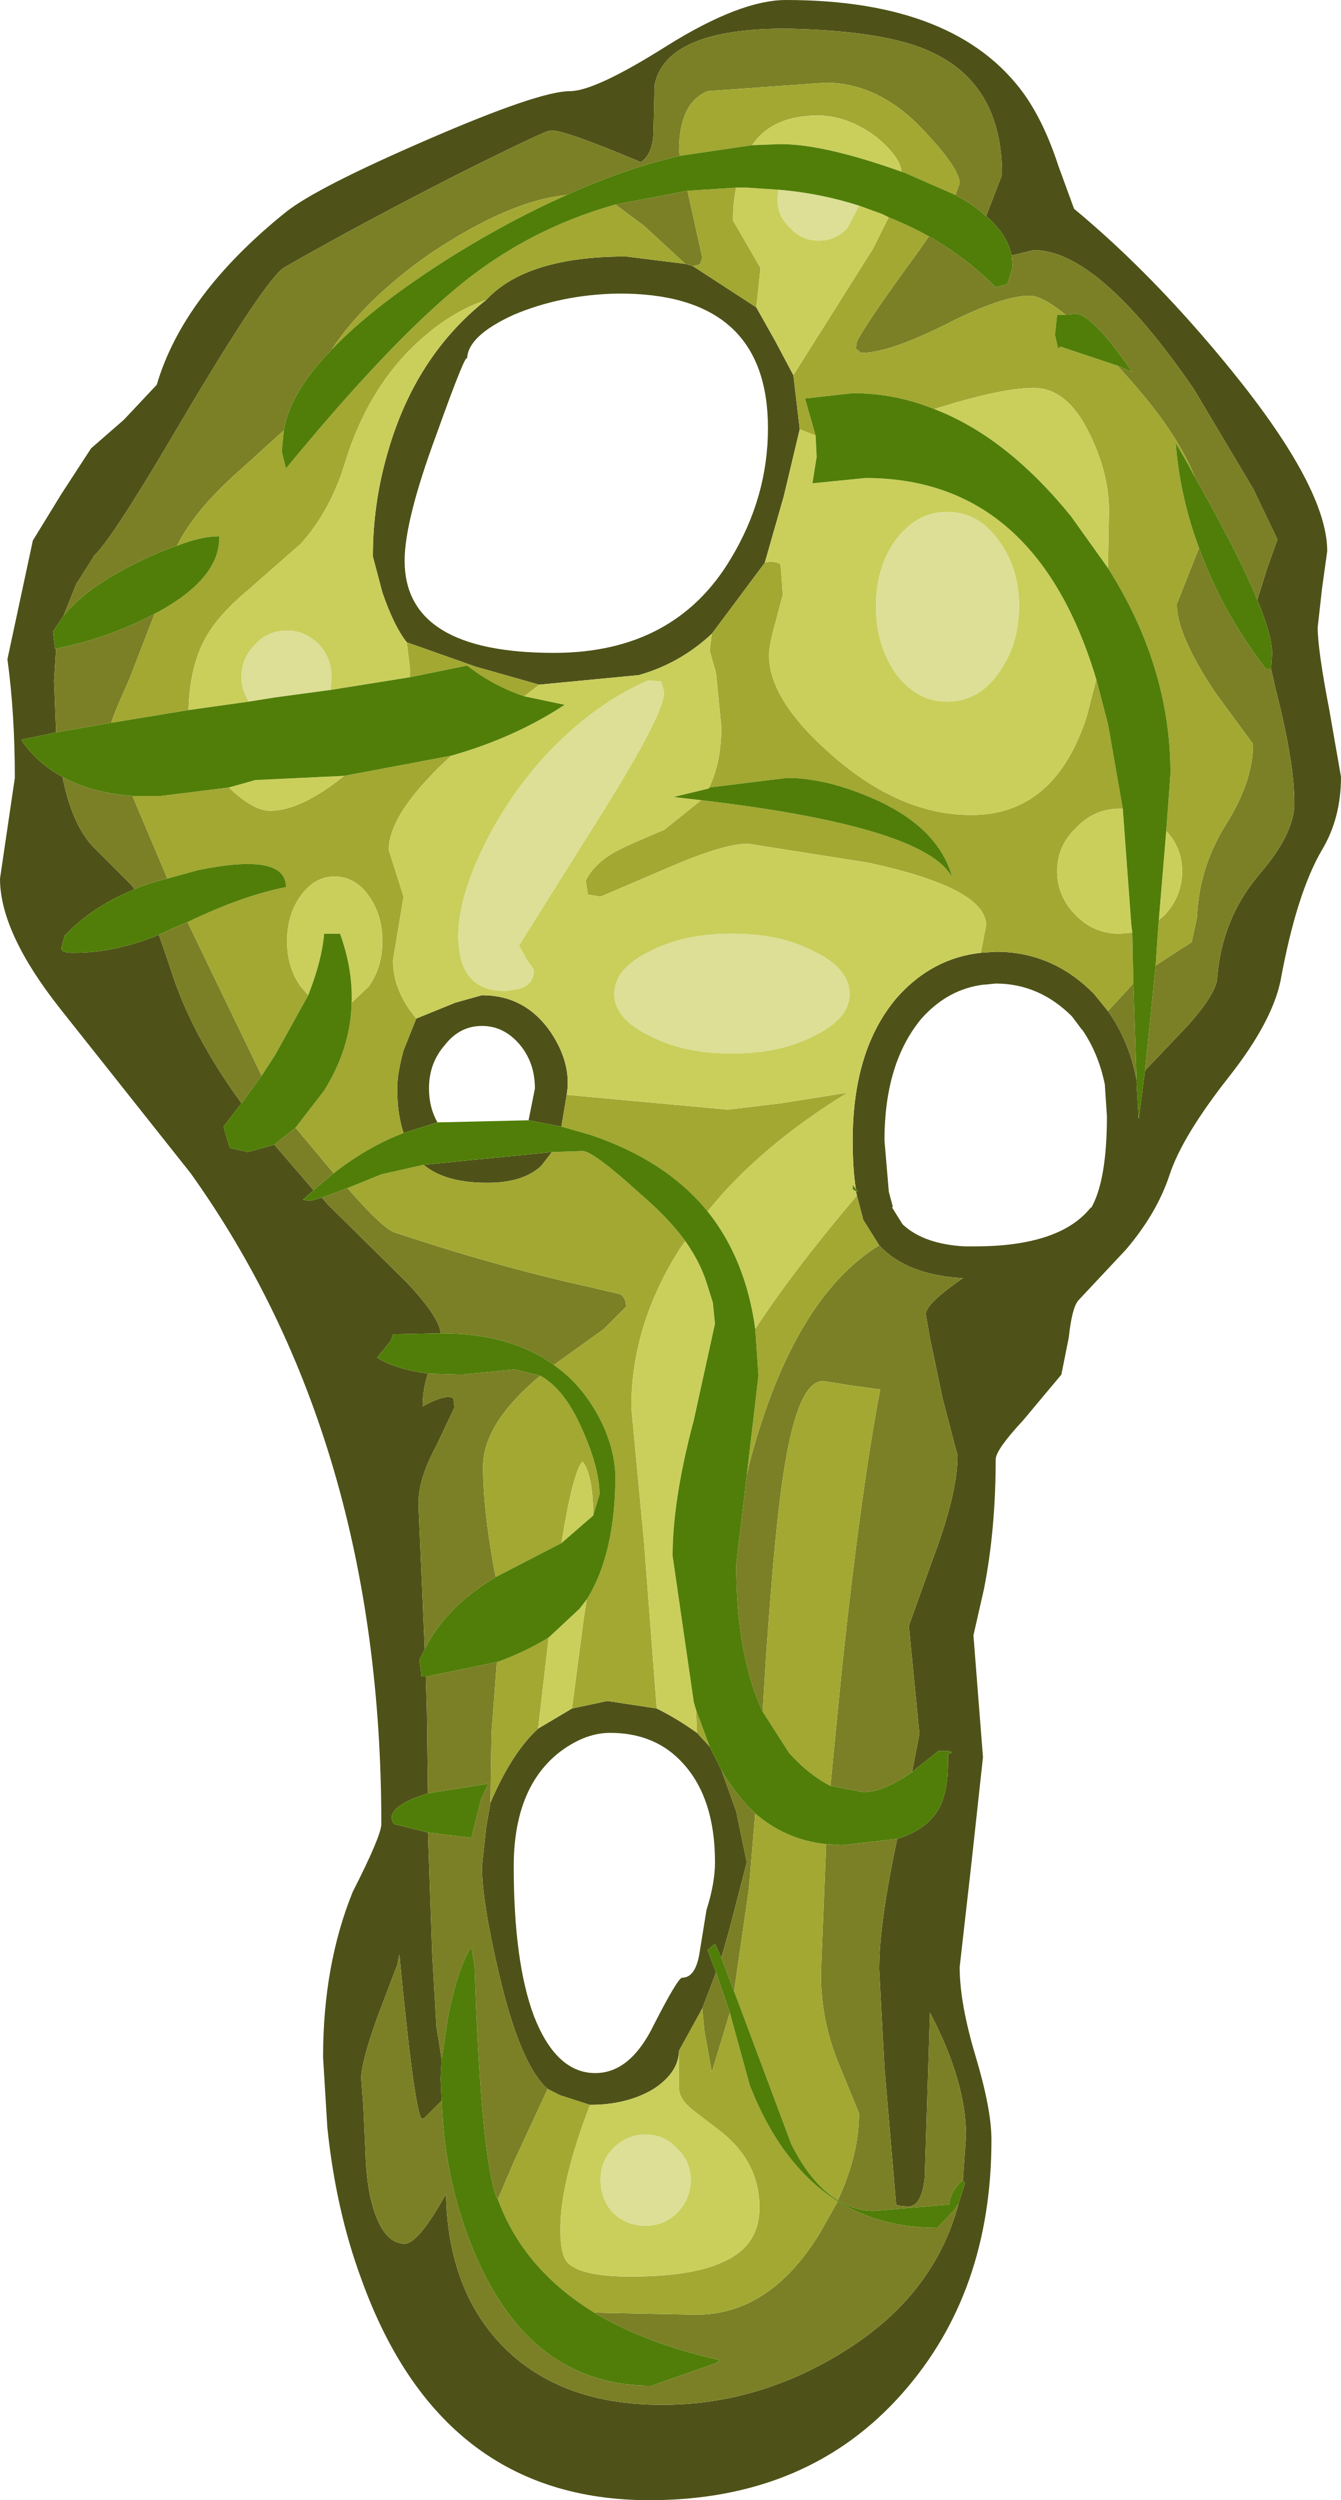 <?xml version="1.0" encoding="UTF-8" standalone="no"?>
<svg xmlns:ffdec="https://www.free-decompiler.com/flash" xmlns:xlink="http://www.w3.org/1999/xlink" ffdec:objectType="shape" height="117.95px" width="63.3px" xmlns="http://www.w3.org/2000/svg">
  <g transform="matrix(1.0, 0.0, 0.0, 1.0, -1.25, -1.7)">
    <path d="M29.9 81.95 L29.9 81.9 29.95 81.95 29.9 81.95" fill="#bf805b" fill-rule="evenodd" stroke="none"/>
    <path d="M51.2 9.5 L51.95 11.55 Q55.75 14.7 59.4 19.2 63.9 24.75 63.9 27.7 L63.65 29.5 63.45 31.3 Q63.45 32.35 64.0 35.2 L64.55 38.35 Q64.55 40.3 63.65 41.8 62.45 43.85 61.7 47.95 61.3 49.9 59.3 52.45 57.05 55.3 56.45 57.15 55.85 58.95 54.4 60.65 L52.15 63.05 Q51.85 63.4 51.7 64.8 L51.35 66.55 49.55 68.7 Q48.25 70.1 48.25 70.55 48.25 73.85 47.7 76.65 L47.2 78.85 47.65 84.6 47.1 89.65 46.55 94.5 Q46.55 96.2 47.3 98.7 48.05 101.2 48.05 102.65 48.05 109.85 43.85 114.6 39.4 119.65 31.9 119.65 22.05 119.65 18.3 109.2 17.1 105.95 16.7 102.05 L16.5 98.75 Q16.5 94.4 17.9 90.95 19.25 88.3 19.25 87.75 19.25 69.65 10.25 57.05 L4.1 49.3 Q1.25 45.7 1.25 43.15 L1.95 38.4 Q1.95 35.35 1.6 32.8 L2.8 27.2 4.15 25.0 5.55 22.85 7.1 21.5 8.65 19.85 Q9.9 15.6 14.75 11.7 16.2 10.55 21.4 8.3 26.7 6.0 28.15 6.0 29.35 6.0 32.75 3.85 36.2 1.7 38.35 1.7 46.4 1.7 49.6 6.15 50.55 7.5 51.2 9.5 M49.0 13.75 Q48.8 12.75 47.8 11.9 L47.95 11.5 48.55 9.95 Q48.55 5.75 45.3 4.2 43.2 3.15 38.35 3.05 32.7 3.05 32.15 5.7 L32.1 7.8 Q32.1 8.95 31.5 9.35 27.95 7.85 27.25 7.85 27.0 7.85 22.8 9.95 18.1 12.35 14.7 14.3 13.85 14.75 9.85 21.5 6.45 27.3 5.65 27.95 L5.65 28.0 4.85 29.25 4.25 30.75 3.75 31.5 3.85 32.3 3.9 32.3 3.8 33.8 3.9 36.25 2.25 36.6 Q3.0 37.7 4.2 38.35 4.65 40.6 5.65 41.65 L7.45 43.45 7.6 43.65 Q5.55 44.5 4.3 45.85 L4.15 46.4 Q4.1 46.65 4.7 46.65 6.7 46.65 8.75 45.8 L9.3 47.4 Q10.25 50.45 12.65 53.75 L11.8 54.85 12.1 55.85 12.95 56.05 14.2 55.7 16.05 57.85 15.55 58.3 15.9 58.35 16.45 58.2 16.7 58.5 20.45 62.2 Q22.0 63.85 22.05 64.6 L19.8 64.65 19.7 64.95 19.05 65.75 Q19.95 66.3 21.45 66.5 21.2 67.25 21.2 68.05 22.0 67.6 22.45 67.6 L22.65 67.65 22.7 68.1 21.85 69.9 Q21.0 71.45 21.0 72.65 L21.3 79.5 21.05 80.0 21.15 80.8 21.35 80.8 21.4 82.45 21.45 86.3 20.75 86.55 Q19.4 87.15 19.85 87.75 L21.45 88.15 21.65 93.85 21.85 97.3 22.1 98.85 22.05 99.75 22.1 100.8 21.25 101.65 21.15 101.65 Q20.8 101.2 20.1 93.9 L20.0 94.4 19.05 96.9 Q18.3 99.0 18.3 99.75 L18.4 101.05 18.5 103.2 Q18.55 105.1 19.0 106.25 19.5 107.55 20.35 107.55 21.0 107.55 22.3 105.2 22.4 109.8 25.05 112.45 27.75 115.15 32.5 115.15 37.25 115.15 41.45 112.4 45.4 109.8 46.5 105.65 L46.8 104.7 46.7 104.55 46.85 102.45 Q46.85 99.9 45.15 96.65 L44.9 104.45 Q44.75 105.8 44.1 105.8 L43.65 105.75 43.55 105.7 43.0 99.25 42.75 94.6 Q42.75 92.45 43.6 88.45 44.75 88.1 45.35 87.35 46.0 86.55 46.0 84.85 L46.0 84.45 Q46.35 84.35 45.95 84.3 L45.55 84.3 44.3 85.3 44.65 83.5 44.15 78.4 45.3 75.2 Q46.45 72.15 46.45 70.35 L46.35 70.0 45.75 67.7 45.15 64.85 44.95 63.7 Q44.95 63.2 46.7 62.0 44.05 61.85 42.75 60.45 L42.0 59.25 41.7 58.1 41.65 57.9 41.75 57.9 41.65 57.8 Q41.5 56.85 41.5 55.5 41.5 51.2 43.6 48.75 45.25 46.9 47.55 46.65 L48.25 46.6 Q50.95 46.6 52.9 48.6 L53.55 49.4 Q54.55 50.8 54.9 52.65 L54.9 52.8 55.0 54.5 55.3 52.2 57.3 50.1 Q58.6 48.65 58.7 47.9 58.9 45.1 60.65 43.0 62.35 41.05 62.35 39.6 62.35 37.65 61.45 34.15 L61.25 33.25 61.3 32.55 Q61.3 31.7 60.6 30.0 L61.05 28.55 61.55 27.15 60.4 24.75 57.6 20.05 Q53.1 13.5 50.05 13.5 L49.0 13.75 M38.7 19.4 L39.0 21.95 38.25 25.1 37.35 28.25 34.85 31.6 Q33.35 33.0 31.4 33.55 L26.7 34.0 23.7 33.15 20.45 32.0 Q19.85 31.25 19.3 29.65 L18.85 27.95 Q18.85 25.45 19.55 23.05 20.85 18.5 24.2 15.85 26.1 13.8 30.8 13.8 L33.6 14.15 33.95 14.25 36.95 16.2 37.85 17.8 38.7 19.4 M48.25 48.1 L47.75 48.15 47.7 48.15 Q46.0 48.35 44.75 49.75 43.0 51.85 43.0 55.5 L43.2 57.85 43.2 57.9 43.4 58.65 43.35 58.65 43.85 59.45 43.9 59.5 Q44.9 60.4 46.8 60.5 L47.25 60.5 Q51.3 60.5 52.75 58.65 L52.75 58.7 Q53.5 57.4 53.5 54.35 L53.4 52.85 Q53.1 51.4 52.35 50.3 L52.3 50.25 51.85 49.65 Q50.3 48.1 48.25 48.1 M23.3 18.65 Q23.3 18.15 21.85 22.2 20.35 26.25 20.35 28.15 20.35 32.5 27.4 32.5 33.1 32.5 35.75 28.05 37.5 25.15 37.5 21.9 37.5 15.5 30.4 15.55 27.75 15.6 25.5 16.55 23.3 17.55 23.3 18.65 M20.3 55.15 Q20.0 54.25 20.0 53.05 20.0 52.35 20.3 51.25 L20.9 49.75 22.75 49.0 24.0 48.65 Q26.05 48.65 27.25 50.4 28.25 51.9 28.0 53.35 L27.75 54.85 26.2 54.55 26.5 53.05 Q26.5 51.85 25.8 51.0 25.05 50.1 24.0 50.1 22.95 50.1 22.25 51.0 21.5 51.85 21.5 53.05 21.5 53.95 21.9 54.65 L20.3 55.15 M27.3 56.05 L26.8 56.7 Q25.95 57.5 24.25 57.5 22.25 57.5 21.25 56.65 L27.3 56.05 M28.25 82.3 L29.9 81.95 29.95 81.95 32.25 82.3 Q33.25 82.8 34.15 83.45 L34.75 84.1 34.8 84.2 35.3 85.2 36.0 87.15 36.5 89.55 35.7 92.65 35.3 94.05 35.0 93.4 34.65 93.7 35.05 94.75 34.4 96.45 33.3 98.45 33.3 98.5 Q33.25 99.5 32.1 100.25 30.85 101.0 29.1 101.0 L27.7 100.55 27.1 100.25 Q25.8 99.1 24.8 94.8 24.0 91.4 24.0 89.75 L24.2 87.9 24.4 86.75 Q25.4 84.4 26.65 83.25 L28.25 82.3 M27.55 84.45 Q25.5 86.15 25.5 89.75 25.5 94.25 26.45 96.8 27.5 99.5 29.35 99.5 31.0 99.5 32.1 97.25 33.25 95.0 33.45 95.0 34.05 95.0 34.25 93.95 L34.6 91.8 Q35.0 90.55 35.0 89.55 35.0 86.55 33.5 84.9 32.2 83.45 30.05 83.45 28.8 83.45 27.55 84.45" fill="#4f5218" fill-rule="evenodd" stroke="none"/>
    <path d="M45.1 12.85 Q46.85 13.85 48.25 15.25 L48.8 15.1 49.05 14.3 49.0 13.75 50.05 13.5 Q53.1 13.5 57.6 20.05 L60.4 24.75 61.55 27.15 61.05 28.55 60.6 30.0 Q59.7 27.8 57.65 24.2 56.8 22.05 54.4 19.4 L54.0 18.95 54.7 19.25 Q52.8 16.5 52.0 16.5 L51.55 16.55 Q50.45 15.65 49.85 15.65 48.55 15.65 45.9 17.0 43.2 18.35 41.9 18.35 L41.65 18.15 41.7 17.8 Q42.3 16.7 44.65 13.5 L45.1 12.85 M47.8 11.9 Q47.2 11.35 46.35 10.9 L46.55 10.35 Q46.55 9.65 44.85 7.85 42.75 5.6 40.2 5.6 L34.65 6.0 Q33.3 6.55 33.3 8.85 L33.35 9.05 Q30.75 9.65 28.0 10.9 25.3 11.15 21.5 13.7 18.45 15.85 16.9 18.2 14.95 20.2 14.65 22.0 L12.55 23.9 Q10.45 25.75 9.6 27.45 8.7 27.75 7.6 28.3 5.3 29.45 4.25 30.75 L4.85 29.25 5.65 28.0 5.65 27.95 Q6.45 27.3 9.85 21.5 13.85 14.75 14.7 14.3 18.1 12.35 22.8 9.95 27.0 7.85 27.25 7.85 27.95 7.85 31.5 9.35 32.1 8.95 32.1 7.8 L32.15 5.7 Q32.7 3.05 38.35 3.05 43.2 3.15 45.3 4.2 48.55 5.75 48.55 9.95 L47.95 11.5 47.8 11.9 M30.3 11.35 L33.7 10.7 34.4 13.85 34.3 14.15 34.2 14.2 33.95 14.25 33.6 14.15 31.65 12.35 30.3 11.35 M54.75 48.1 L54.9 52.65 Q54.55 50.8 53.55 49.4 L54.75 48.1 M55.3 52.2 L55.8 47.25 56.8 46.6 57.5 46.15 57.75 45.0 Q57.85 42.6 59.15 40.55 60.4 38.55 60.4 36.8 L58.6 34.35 Q56.8 31.65 56.8 30.2 L57.85 27.55 Q58.9 30.5 61.0 33.25 L61.25 33.25 61.45 34.15 Q62.35 37.65 62.35 39.6 62.35 41.05 60.65 43.0 58.9 45.1 58.7 47.9 58.6 48.65 57.3 50.1 L55.3 52.2 M42.75 60.45 Q44.05 61.85 46.7 62.0 44.95 63.2 44.95 63.7 L45.15 64.85 45.75 67.7 46.35 70.0 46.45 70.35 Q46.45 72.15 45.3 75.2 L44.15 78.4 44.65 83.5 44.3 85.3 Q42.95 86.25 42.0 86.25 L40.45 85.95 41.0 80.35 Q41.9 71.95 42.8 67.25 L41.35 67.05 40.1 66.85 Q38.95 66.85 38.3 70.8 37.85 73.4 37.4 80.0 L37.25 82.45 Q36.0 79.75 36.0 75.5 L36.5 71.3 36.65 70.65 Q38.7 62.95 42.75 60.45 M43.6 88.45 Q42.75 92.45 42.75 94.6 L43.0 99.25 43.55 105.7 43.65 105.75 44.1 105.8 Q44.75 105.8 44.9 104.45 L45.15 96.65 Q46.85 99.9 46.85 102.45 L46.7 104.55 Q46.1 105.1 46.05 105.7 L42.5 106.0 Q41.6 106.0 40.8 105.5 41.8 103.35 41.8 101.4 L40.9 99.2 Q40.0 97.1 40.0 94.8 L40.25 88.7 41.0 88.75 43.6 88.45 M46.5 105.65 Q45.4 109.8 41.45 112.4 37.25 115.15 32.5 115.15 27.75 115.15 25.05 112.45 22.4 109.8 22.3 105.2 21.0 107.55 20.35 107.55 19.5 107.55 19.0 106.25 18.55 105.1 18.5 103.2 L18.4 101.05 18.3 99.75 Q18.3 99.0 19.05 96.9 L20.0 94.4 20.1 93.9 Q20.8 101.2 21.15 101.65 L21.25 101.65 22.1 100.8 Q22.25 105.05 23.95 108.65 26.6 114.25 32.0 114.25 L35.0 113.2 35.25 113.05 Q31.7 112.25 29.3 110.8 L34.1 110.9 Q37.6 110.9 39.95 107.05 L40.8 105.55 Q42.8 106.8 45.5 106.8 L46.3 105.95 46.5 105.65 M22.1 98.85 L21.85 97.3 21.65 93.85 21.45 88.15 23.5 88.4 23.95 86.6 24.3 85.85 21.45 86.3 21.4 82.45 21.35 80.8 24.75 80.1 24.7 80.15 24.45 83.45 24.4 86.75 24.2 87.9 24.0 89.75 Q24.0 91.4 24.8 94.8 25.8 99.1 27.1 100.25 L25.5 103.7 24.75 105.45 24.7 105.4 Q23.95 103.45 23.65 94.45 L23.5 93.55 Q22.85 94.55 22.4 96.85 L22.1 98.85 M21.3 79.5 L21.0 72.65 Q21.0 71.45 21.85 69.9 L22.7 68.1 22.65 67.65 22.45 67.6 Q22.0 67.6 21.2 68.05 21.2 67.25 21.45 66.5 L23.05 66.55 25.55 66.3 26.75 66.6 Q24.05 68.85 24.05 70.9 24.05 72.8 24.55 75.6 L24.65 76.1 Q22.3 77.5 21.3 79.5 M22.05 64.6 Q22.0 63.85 20.45 62.2 L16.7 58.5 16.45 58.2 17.65 57.75 Q19.35 59.7 19.9 59.85 24.7 61.45 29.0 62.4 L30.5 62.75 Q30.8 62.9 30.8 63.35 L29.75 64.4 27.45 66.05 27.4 66.1 Q25.35 64.6 22.05 64.6 M16.05 57.85 L14.2 55.7 15.2 54.9 17.0 57.05 16.05 57.85 M12.65 53.75 Q10.25 50.45 9.3 47.4 L8.75 45.8 9.5 45.45 10.1 45.2 13.6 52.45 12.65 53.75 M7.6 43.65 L7.45 43.45 5.65 41.65 Q4.65 40.6 4.2 38.35 5.55 39.1 7.5 39.25 L9.15 43.15 Q8.3 43.35 7.6 43.65 M3.9 36.25 L3.8 33.8 3.9 32.3 Q6.4 31.8 8.55 30.65 L7.35 33.75 Q6.65 35.3 6.5 35.8 L3.9 36.25 M34.8 84.2 L34.75 84.1 34.8 84.2 M35.3 85.2 Q36.0 86.4 36.9 87.25 L36.6 90.8 35.9 95.65 35.3 94.05 35.7 92.65 36.5 89.55 36.0 87.15 35.3 85.2 M35.05 94.75 L35.7 96.65 34.85 99.45 34.5 97.5 34.4 96.45 35.05 94.75" fill="#7b8026" fill-rule="evenodd" stroke="none"/>
    <path d="M43.2 11.95 Q44.2 12.35 45.1 12.85 L44.65 13.5 Q42.3 16.7 41.7 17.8 L41.65 18.15 41.9 18.35 Q43.2 18.35 45.9 17.0 48.55 15.65 49.85 15.65 50.45 15.65 51.55 16.55 L51.15 16.55 51.05 17.5 51.2 18.15 51.3 18.05 54.0 18.95 54.4 19.4 Q56.8 22.05 57.65 24.2 L57.3 23.55 56.75 22.6 Q56.95 25.15 57.85 27.55 L56.8 30.2 Q56.8 31.65 58.6 34.35 L60.4 36.8 Q60.4 38.55 59.15 40.55 57.85 42.6 57.75 45.0 L57.5 46.15 56.8 46.6 55.8 47.25 55.9 45.75 55.95 45.1 56.2 44.9 Q57.05 44.0 57.05 42.8 57.05 41.7 56.3 40.9 L56.5 38.2 Q56.5 33.15 53.55 28.5 L53.6 25.8 Q53.6 24.05 52.7 22.2 51.65 20.0 50.05 20.0 48.5 20.0 45.35 21.0 43.5 20.25 41.5 20.25 L39.25 20.5 39.75 22.25 39.5 22.15 39.0 21.95 38.7 19.4 42.45 13.45 43.2 11.95 M46.35 10.9 L43.95 9.85 43.8 9.8 Q43.75 9.1 42.6 8.15 41.25 7.15 39.85 7.15 37.7 7.15 36.75 8.55 L33.35 9.05 33.3 8.85 Q33.3 6.55 34.65 6.0 L40.2 5.6 Q42.75 5.6 44.85 7.85 46.55 9.65 46.55 10.35 L46.35 10.9 M28.0 10.9 Q25.4 12.05 22.65 13.75 18.9 16.1 16.9 18.2 18.45 15.85 21.5 13.7 25.3 11.15 28.0 10.9 M14.65 22.0 L14.55 23.0 14.75 23.8 Q19.35 18.2 22.6 15.45 26.0 12.55 30.3 11.35 L31.65 12.35 33.6 14.15 30.8 13.8 Q26.1 13.8 24.2 15.85 22.7 16.35 21.3 17.55 18.65 19.8 17.5 23.65 16.8 25.85 15.45 27.35 L13.0 29.5 Q11.55 30.7 10.95 31.8 10.2 33.15 10.15 35.2 L6.5 35.8 Q6.65 35.3 7.35 33.75 L8.55 30.65 8.75 30.55 Q11.65 28.95 11.6 27.0 10.75 27.0 9.6 27.45 10.45 25.75 12.55 23.9 L14.65 22.0 M33.7 10.7 L36.0 10.55 Q35.85 11.25 35.85 12.1 L37.15 14.35 36.95 16.2 33.95 14.25 34.2 14.2 34.3 14.15 34.4 13.85 33.7 10.7 M53.0 33.75 L53.55 35.85 54.25 39.85 54.1 39.85 Q52.9 39.85 52.05 40.75 51.15 41.6 51.15 42.8 51.15 44.0 52.05 44.9 52.9 45.75 54.1 45.75 L54.7 45.7 54.75 48.1 53.55 49.4 52.9 48.6 Q50.95 46.6 48.25 46.6 L47.55 46.65 47.8 45.35 Q47.8 43.6 42.25 42.4 L36.55 41.5 Q35.4 41.5 32.75 42.65 L29.6 44.0 29.0 43.9 28.9 43.25 Q29.3 42.4 30.45 41.8 31.15 41.45 32.6 40.85 L34.35 39.45 Q44.95 40.7 46.2 43.1 45.6 40.85 42.75 39.5 40.35 38.4 38.4 38.4 L34.75 38.85 34.7 38.9 Q35.3 37.7 35.3 36.0 L35.05 33.45 34.75 32.4 34.85 31.6 37.35 28.25 37.55 28.2 Q38.0 28.2 38.1 28.35 L38.2 29.75 37.9 30.9 Q37.55 32.1 37.55 32.6 37.55 34.75 40.55 37.35 43.75 40.15 47.1 40.15 51.05 40.15 52.55 35.5 L53.0 33.75 M41.7 58.1 L42.0 59.25 42.75 60.45 Q38.7 62.95 36.65 70.65 L36.5 71.3 37.05 66.6 36.9 64.4 Q38.65 61.7 41.7 58.1 M20.45 32.0 L23.7 33.15 26.7 34.0 26.0 34.55 Q24.65 34.1 23.5 33.25 L23.3 33.1 20.6 33.65 20.6 33.2 20.45 32.0 M9.15 43.15 L7.5 39.25 8.85 39.25 12.05 38.85 Q13.2 39.95 14.0 39.95 15.45 39.95 17.5 38.3 L22.55 37.35 Q19.6 40.05 19.6 41.8 L19.95 42.9 20.3 44.0 20.05 45.5 19.8 47.0 Q19.8 48.45 20.9 49.75 L20.3 51.25 Q20.0 52.35 20.0 53.05 20.0 54.25 20.3 55.15 18.6 55.8 17.0 57.05 L15.2 54.9 16.55 53.15 Q17.8 51.15 17.85 49.0 L18.65 48.25 Q19.3 47.35 19.3 46.1 19.3 44.85 18.65 43.95 18.0 43.05 17.05 43.05 16.1 43.05 15.45 43.95 14.8 44.85 14.8 46.1 14.8 47.35 15.45 48.25 L15.8 48.65 14.25 51.45 13.6 52.45 10.1 45.2 Q12.7 43.95 14.75 43.55 14.75 41.9 10.6 42.75 L9.15 43.15 M28.0 53.35 L35.6 54.05 38.1 53.75 41.25 53.25 Q37.1 55.8 34.65 58.85 32.7 56.45 29.15 55.25 L27.75 54.85 28.0 53.35 M33.6 60.25 L33.35 60.6 Q31.05 64.2 31.05 68.1 L31.65 74.45 32.25 82.3 29.95 81.95 29.9 81.9 29.9 81.95 28.25 82.3 28.8 78.1 28.95 77.15 Q30.3 75.0 30.3 71.25 30.2 69.5 29.1 67.85 28.4 66.8 27.4 66.1 L27.45 66.05 29.75 64.4 30.8 63.35 Q30.8 62.9 30.5 62.75 L29.0 62.4 Q24.7 61.45 19.9 59.85 19.35 59.7 17.65 57.75 L19.25 57.1 21.25 56.65 Q22.25 57.5 24.25 57.5 25.95 57.5 26.8 56.7 L27.3 56.05 28.75 56.0 Q29.25 56.0 31.45 58.0 32.8 59.15 33.6 60.25 M34.15 83.45 L34.1 82.35 34.75 84.1 34.15 83.45 M26.75 66.6 Q27.85 67.2 28.65 68.95 29.55 70.9 29.55 72.2 L29.25 73.2 Q29.25 71.3 28.75 70.65 28.3 71.1 27.75 74.5 L26.2 75.3 24.65 76.1 24.55 75.6 Q24.05 72.8 24.05 70.9 24.05 68.85 26.75 66.6 M37.25 82.45 L37.4 80.0 Q37.85 73.4 38.3 70.8 38.95 66.85 40.1 66.85 L41.35 67.05 42.8 67.25 Q41.9 71.95 41.0 80.35 L40.45 85.95 Q39.45 85.45 38.5 84.4 L37.25 82.45 M36.9 87.25 Q38.35 88.5 40.25 88.7 L40.0 94.8 Q40.0 97.1 40.9 99.2 L41.8 101.4 Q41.8 103.35 40.8 105.5 39.55 104.75 38.6 102.85 L36.0 95.9 35.9 95.65 36.6 90.8 36.9 87.25 M27.15 78.95 L26.65 83.25 Q25.4 84.4 24.4 86.75 L24.45 83.45 24.7 80.15 24.75 80.1 Q26.1 79.6 27.15 78.95 M35.7 96.65 L36.65 100.1 Q38.15 103.9 40.8 105.55 L39.95 107.05 Q37.6 110.9 34.1 110.9 L29.3 110.8 Q25.95 108.75 24.75 105.45 L25.5 103.7 27.1 100.25 27.7 100.55 29.1 101.0 Q27.7 104.65 27.7 106.85 27.7 108.1 28.05 108.45 28.7 109.1 31.0 109.1 33.95 109.1 35.4 108.4 37.1 107.65 37.1 105.85 37.1 103.65 35.2 102.2 L33.9 101.2 Q33.3 100.7 33.3 100.2 L33.3 98.5 33.3 98.45 34.4 96.45 34.5 97.5 34.85 99.45 35.7 96.65" fill="#a2a832" fill-rule="evenodd" stroke="none"/>
    <path d="M41.8 11.4 L42.9 11.8 43.2 11.95 42.45 13.45 38.7 19.4 37.85 17.8 36.95 16.2 37.15 14.35 35.85 12.1 Q35.85 11.25 36.0 10.55 L36.5 10.55 38.0 10.65 37.95 11.1 Q37.95 11.9 38.55 12.45 39.1 13.05 39.9 13.05 40.7 13.05 41.25 12.45 L41.8 11.4 M43.8 9.8 Q40.15 8.5 38.1 8.5 L36.75 8.55 Q37.7 7.15 39.85 7.15 41.25 7.15 42.6 8.15 43.75 9.1 43.8 9.8 M39.75 22.25 L39.8 23.25 39.6 24.5 42.1 24.25 Q50.15 24.25 53.0 33.75 L52.55 35.5 Q51.05 40.15 47.1 40.15 43.75 40.15 40.55 37.35 37.55 34.75 37.55 32.6 37.55 32.1 37.9 30.9 L38.2 29.75 38.1 28.35 Q38.0 28.2 37.55 28.2 L37.35 28.25 38.25 25.1 39.0 21.95 39.5 22.15 39.75 22.25 M54.25 39.85 L54.65 45.3 54.7 45.7 54.1 45.75 Q52.9 45.75 52.05 44.9 51.15 44.0 51.15 42.8 51.15 41.6 52.05 40.75 52.9 39.85 54.1 39.85 L54.25 39.85 M55.95 45.1 L56.3 40.9 Q57.05 41.7 57.05 42.8 57.05 44.0 56.2 44.9 L55.95 45.1 M53.55 28.5 L51.8 26.05 Q48.75 22.3 45.35 21.0 48.5 20.0 50.05 20.0 51.65 20.0 52.7 22.2 53.6 24.05 53.6 25.8 L53.55 28.5 M34.85 31.6 L34.75 32.4 35.05 33.45 35.3 36.0 Q35.3 37.7 34.7 38.9 L33.05 39.3 34.35 39.45 32.6 40.85 Q31.15 41.45 30.45 41.8 29.3 42.4 28.9 43.25 L29.0 43.9 29.6 44.0 32.75 42.65 Q35.4 41.5 36.55 41.5 L42.25 42.4 Q47.8 43.6 47.8 45.35 L47.55 46.65 Q45.25 46.9 43.6 48.75 41.5 51.2 41.5 55.5 41.5 56.85 41.65 57.8 L41.5 57.6 41.5 57.8 41.65 57.9 41.7 58.1 Q38.65 61.7 36.9 64.4 36.45 61.1 34.65 58.85 37.1 55.8 41.25 53.25 L38.1 53.75 35.6 54.05 28.0 53.35 Q28.25 51.9 27.25 50.4 26.05 48.65 24.0 48.65 L22.75 49.0 20.9 49.75 Q19.8 48.45 19.8 47.0 L20.05 45.5 20.3 44.0 19.95 42.9 19.6 41.8 Q19.6 40.05 22.55 37.35 25.55 36.5 27.9 34.95 L26.0 34.55 26.7 34.0 31.4 33.55 Q33.35 33.0 34.85 31.6 M48.35 27.15 Q47.4 25.85 45.95 25.85 44.55 25.85 43.55 27.15 42.6 28.45 42.6 30.3 42.6 32.15 43.55 33.5 44.55 34.8 45.95 34.8 47.4 34.8 48.35 33.5 49.35 32.15 49.35 30.3 49.35 28.45 48.35 27.15 M10.15 35.2 Q10.2 33.15 10.95 31.8 11.55 30.7 13.0 29.5 L15.45 27.35 Q16.8 25.85 17.5 23.65 18.65 19.8 21.3 17.55 22.7 16.35 24.2 15.85 20.85 18.5 19.55 23.05 18.85 25.45 18.85 27.95 L19.3 29.65 Q19.85 31.25 20.45 32.0 L20.6 33.2 20.6 33.65 16.85 34.25 16.9 33.65 Q16.9 32.75 16.3 32.1 15.65 31.45 14.8 31.45 13.9 31.45 13.3 32.1 12.65 32.75 12.65 33.65 12.65 34.25 13.0 34.8 L10.15 35.2 M15.8 48.65 L15.45 48.25 Q14.8 47.35 14.8 46.1 14.8 44.85 15.45 43.95 16.1 43.05 17.05 43.05 18.0 43.05 18.65 43.95 19.3 44.85 19.3 46.1 19.3 47.35 18.65 48.25 L17.85 49.0 Q17.9 47.4 17.3 45.75 L16.55 45.75 Q16.45 47.0 15.8 48.65 M17.5 38.3 Q15.45 39.95 14.0 39.95 13.2 39.95 12.05 38.85 L13.3 38.5 17.5 38.3 M32.6 34.35 L32.5 34.0 32.45 33.85 31.85 33.8 Q29.2 34.95 26.9 37.45 24.9 39.7 23.75 42.35 22.65 44.9 22.95 46.65 23.25 48.45 25.1 48.45 L25.75 48.35 Q26.45 48.15 26.45 47.45 L26.1 46.95 25.75 46.3 29.2 40.8 Q32.6 35.45 32.6 34.35 M39.7 46.6 Q38.1 45.75 35.8 45.75 33.5 45.75 31.9 46.6 30.25 47.4 30.25 48.6 30.25 49.75 31.9 50.55 33.5 51.4 35.8 51.4 38.1 51.4 39.7 50.55 41.35 49.75 41.35 48.6 41.35 47.4 39.7 46.6 M32.25 82.3 L31.65 74.45 31.05 68.1 Q31.05 64.2 33.35 60.6 L33.6 60.25 Q34.3 61.25 34.6 62.2 L34.9 63.15 35.0 64.15 34.0 68.7 Q33.0 72.45 33.0 75.1 L34.0 82.0 34.1 82.35 34.15 83.45 Q33.25 82.8 32.25 82.3 M28.95 77.15 L28.8 78.1 28.25 82.3 26.65 83.25 27.15 78.95 28.6 77.6 28.95 77.15 M29.25 73.2 L27.75 74.5 Q28.3 71.1 28.75 70.65 29.25 71.3 29.25 73.2 M33.3 98.5 L33.3 100.2 Q33.3 100.7 33.9 101.2 L35.2 102.2 Q37.1 103.65 37.1 105.85 37.1 107.65 35.4 108.4 33.95 109.1 31.0 109.1 28.7 109.1 28.05 108.45 27.7 108.1 27.7 106.85 27.7 104.65 29.1 101.0 30.85 101.0 32.1 100.25 33.25 99.5 33.3 98.5 M33.2 103.05 Q32.6 102.4 31.7 102.4 30.85 102.4 30.2 103.05 29.6 103.65 29.6 104.55 29.6 105.45 30.2 106.1 30.85 106.7 31.7 106.7 32.6 106.7 33.2 106.1 33.85 105.45 33.85 104.55 33.85 103.65 33.2 103.05" fill="#cacf5c" fill-rule="evenodd" stroke="none"/>
    <path d="M38.0 10.65 Q39.9 10.8 41.8 11.4 L41.25 12.45 Q40.7 13.05 39.9 13.05 39.1 13.05 38.55 12.45 37.95 11.9 37.95 11.1 L38.0 10.65 M48.35 27.15 Q49.35 28.45 49.35 30.3 49.35 32.15 48.35 33.5 47.4 34.8 45.95 34.8 44.55 34.8 43.55 33.5 42.6 32.15 42.6 30.3 42.6 28.45 43.55 27.15 44.55 25.85 45.95 25.85 47.4 25.85 48.35 27.15 M13.0 34.8 Q12.65 34.25 12.65 33.65 12.65 32.75 13.3 32.1 13.9 31.45 14.8 31.45 15.65 31.45 16.3 32.1 16.9 32.75 16.9 33.65 L16.85 34.25 14.25 34.6 13.0 34.8 M32.6 34.35 Q32.6 35.45 29.2 40.8 L25.75 46.3 26.1 46.95 26.45 47.45 Q26.45 48.15 25.75 48.35 L25.1 48.45 Q23.25 48.45 22.95 46.65 22.65 44.9 23.75 42.35 24.9 39.7 26.9 37.45 29.2 34.95 31.85 33.8 L32.45 33.85 32.5 34.0 32.6 34.35 M39.7 46.6 Q41.35 47.4 41.35 48.6 41.35 49.75 39.7 50.55 38.1 51.4 35.8 51.4 33.5 51.4 31.9 50.55 30.25 49.75 30.25 48.6 30.25 47.4 31.9 46.6 33.5 45.75 35.8 45.75 38.1 45.75 39.7 46.6 M33.2 103.05 Q33.85 103.65 33.85 104.55 33.85 105.45 33.2 106.1 32.6 106.7 31.7 106.7 30.85 106.7 30.2 106.1 29.6 105.45 29.6 104.55 29.6 103.65 30.2 103.05 30.85 102.4 31.7 102.4 32.6 102.4 33.2 103.05" fill="#dcdf95" fill-rule="evenodd" stroke="none"/>
    <path d="M43.2 11.95 L42.9 11.8 41.8 11.4 Q39.9 10.8 38.0 10.65 L36.5 10.55 36.0 10.55 33.7 10.7 30.3 11.35 Q26.0 12.55 22.6 15.45 19.35 18.2 14.75 23.8 L14.55 23.0 14.65 22.0 Q14.95 20.2 16.9 18.2 18.9 16.1 22.65 13.75 25.4 12.05 28.0 10.9 30.75 9.65 33.35 9.05 L36.75 8.55 38.1 8.5 Q40.15 8.5 43.8 9.8 L43.95 9.85 46.35 10.9 Q47.2 11.35 47.8 11.9 48.8 12.75 49.0 13.75 L49.05 14.3 48.8 15.1 48.25 15.25 Q46.85 13.85 45.1 12.85 44.2 12.35 43.2 11.95 M4.25 30.75 Q5.3 29.45 7.6 28.3 8.7 27.75 9.6 27.45 10.75 27.0 11.6 27.0 11.65 28.95 8.75 30.55 L8.55 30.65 Q6.4 31.8 3.9 32.3 L3.85 32.3 3.75 31.5 4.25 30.75 M51.55 16.55 L52.0 16.5 Q52.8 16.5 54.7 19.25 L54.0 18.95 51.3 18.05 51.2 18.15 51.05 17.5 51.15 16.55 51.55 16.55 M57.65 24.2 Q59.7 27.8 60.6 30.0 61.3 31.7 61.3 32.55 L61.25 33.25 61.0 33.25 Q58.9 30.5 57.85 27.55 56.95 25.15 56.75 22.6 L57.3 23.55 57.65 24.2 M39.75 22.25 L39.25 20.5 41.5 20.25 Q43.5 20.25 45.35 21.0 48.75 22.3 51.8 26.05 L53.55 28.5 Q56.5 33.15 56.5 38.2 L56.3 40.9 55.95 45.1 55.9 45.75 55.8 47.25 55.3 52.2 55.0 54.5 54.9 52.8 54.9 52.65 54.75 48.1 54.7 45.7 54.65 45.3 54.25 39.85 53.55 35.85 53.0 33.75 Q50.15 24.25 42.1 24.25 L39.6 24.5 39.8 23.25 39.75 22.25 M34.7 38.9 L34.75 38.85 38.4 38.4 Q40.35 38.4 42.75 39.5 45.6 40.85 46.2 43.1 44.95 40.7 34.35 39.45 L33.05 39.3 34.7 38.9 M41.65 57.8 L41.75 57.9 41.65 57.9 41.5 57.8 41.5 57.6 41.65 57.8 M44.3 85.3 L45.55 84.3 45.95 84.3 Q46.35 84.35 46.0 84.45 L46.0 84.85 Q46.0 86.55 45.35 87.35 44.75 88.1 43.6 88.45 L41.0 88.75 40.25 88.7 Q38.35 88.5 36.9 87.25 36.0 86.4 35.3 85.2 L34.8 84.2 34.75 84.1 34.1 82.35 34.0 82.0 33.0 75.1 Q33.0 72.45 34.0 68.7 L35.0 64.15 34.9 63.15 34.6 62.2 Q34.3 61.25 33.6 60.25 32.8 59.15 31.45 58.0 29.25 56.0 28.75 56.0 L27.3 56.05 21.25 56.65 19.25 57.1 17.65 57.75 16.45 58.2 15.9 58.35 15.55 58.3 16.05 57.85 17.0 57.05 Q18.6 55.8 20.3 55.15 L21.9 54.65 26.2 54.55 27.75 54.85 29.15 55.25 Q32.7 56.45 34.65 58.85 36.45 61.1 36.9 64.4 L37.05 66.6 36.5 71.3 36.0 75.5 Q36.0 79.75 37.25 82.45 L38.5 84.4 Q39.45 85.45 40.45 85.95 L42.0 86.25 Q42.95 86.25 44.3 85.3 M46.7 104.55 L46.8 104.7 46.5 105.65 46.3 105.95 45.5 106.8 Q42.8 106.8 40.8 105.55 38.15 103.9 36.65 100.1 L35.7 96.65 35.05 94.75 34.65 93.7 35.0 93.4 35.3 94.05 35.9 95.65 36.0 95.9 38.6 102.85 Q39.55 104.75 40.8 105.5 41.6 106.0 42.5 106.0 L46.05 105.7 Q46.1 105.1 46.7 104.55 M22.1 100.8 L22.05 99.75 22.1 98.85 22.4 96.85 Q22.85 94.55 23.5 93.55 L23.65 94.45 Q23.95 103.45 24.7 105.4 L24.75 105.45 Q25.95 108.75 29.3 110.8 31.7 112.25 35.25 113.05 L35.0 113.2 32.0 114.25 Q26.6 114.25 23.95 108.65 22.25 105.05 22.1 100.8 M21.45 88.15 L19.85 87.75 Q19.4 87.15 20.75 86.55 L21.45 86.3 24.3 85.85 23.95 86.6 23.5 88.4 21.45 88.15 M21.35 80.8 L21.15 80.8 21.05 80.0 21.3 79.5 Q22.3 77.5 24.65 76.1 L26.2 75.3 27.75 74.5 29.25 73.2 29.55 72.2 Q29.55 70.9 28.65 68.95 27.85 67.2 26.75 66.6 L25.55 66.3 23.05 66.55 21.45 66.5 Q19.95 66.3 19.05 65.75 L19.7 64.95 19.8 64.65 22.05 64.6 Q25.35 64.6 27.4 66.1 28.4 66.8 29.1 67.85 30.2 69.5 30.3 71.25 30.3 75.0 28.95 77.15 L28.6 77.6 27.15 78.95 Q26.1 79.6 24.75 80.1 L21.35 80.8 M14.2 55.7 L12.95 56.05 12.1 55.85 11.8 54.85 12.65 53.75 13.6 52.45 14.25 51.45 15.8 48.65 Q16.45 47.0 16.55 45.75 L17.3 45.75 Q17.9 47.4 17.85 49.0 17.8 51.15 16.55 53.15 L15.2 54.9 14.2 55.7 M8.75 45.8 Q6.7 46.65 4.7 46.65 4.1 46.65 4.15 46.4 L4.3 45.85 Q5.55 44.5 7.6 43.65 8.3 43.35 9.15 43.15 L10.6 42.75 Q14.75 41.9 14.75 43.55 12.7 43.95 10.1 45.2 L9.5 45.45 8.75 45.8 M4.2 38.35 Q3.0 37.7 2.25 36.6 L3.9 36.25 6.5 35.8 10.15 35.2 13.0 34.8 14.25 34.6 16.85 34.25 20.6 33.65 23.3 33.1 23.5 33.25 Q24.65 34.1 26.0 34.55 L27.9 34.95 Q25.55 36.5 22.55 37.35 L17.5 38.3 13.3 38.5 12.05 38.85 8.85 39.25 7.5 39.25 Q5.55 39.1 4.2 38.35" fill="#517e08" fill-rule="evenodd" stroke="none"/>
  </g>
</svg>
